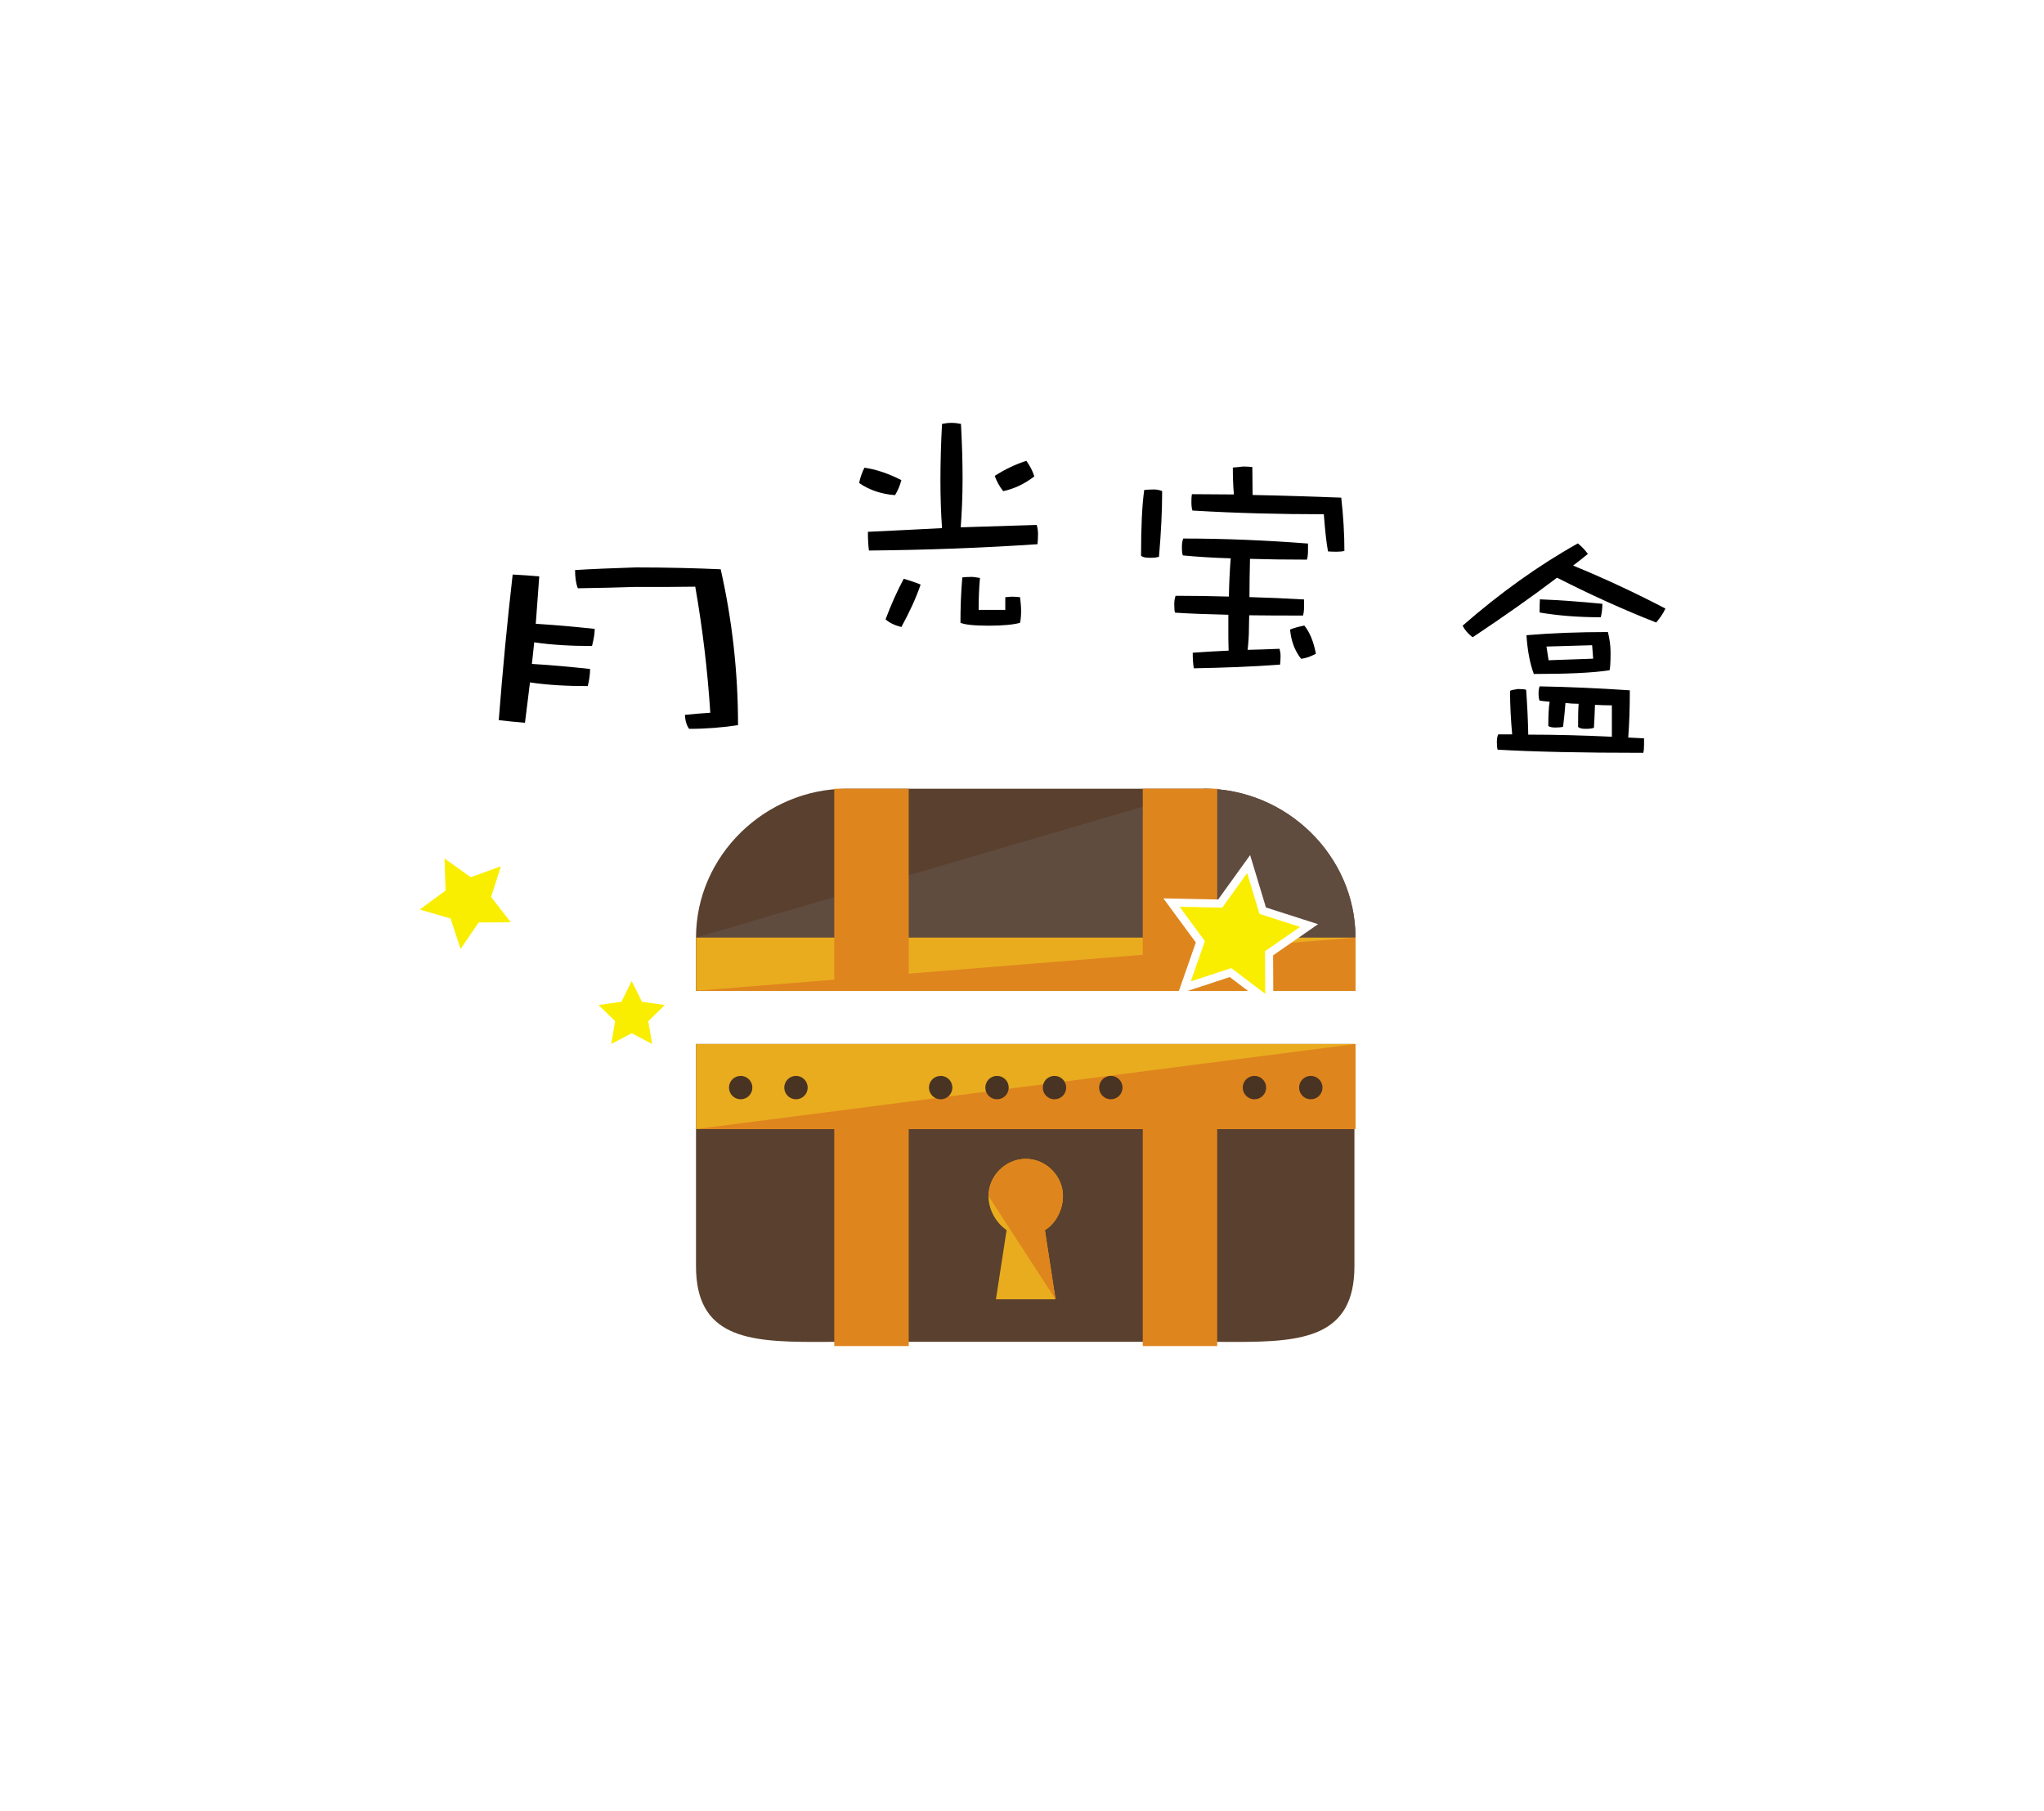<?xml version="1.0" encoding="utf-8"?>
<!-- Generator: Adobe Illustrator 16.0.0, SVG Export Plug-In . SVG Version: 6.00 Build 0)  -->
<!DOCTYPE svg PUBLIC "-//W3C//DTD SVG 1.1//EN" "http://www.w3.org/Graphics/SVG/1.1/DTD/svg11.dtd">
<svg version="1.1" id="Layer_1" xmlns="http://www.w3.org/2000/svg" xmlns:xlink="http://www.w3.org/1999/xlink" x="0px" y="0px"
	 width="126.877px" height="112.438px" viewBox="0 0 126.877 112.438" enable-background="new 0 0 126.877 112.438"
	 xml:space="preserve">
<rect fill="#FFFFFF" width="126.877" height="112.438"/>
<g>
	<path d="M42.523,45.741l-0.149-0.203c-0.215-0.291-0.332-0.662-0.36-1.136l-0.028-0.48l0.479-0.047
		c0.354-0.034,0.718-0.068,1.095-0.098c-0.163-2.28-0.438-4.582-0.821-6.854c-0.85,0.01-1.975,0.01-3.357,0.01
		c-1.016,0.032-2.189,0.065-3.51,0.082l-0.354,0.005l-0.121-0.334c-0.133-0.365-0.197-0.791-0.197-1.301v-0.469l0.468-0.03
		c1.008-0.065,2.281-0.114,3.77-0.165h0.02c1.792,0,3.57,0.039,5.304,0.116l0.381,0.017l0.084,0.372
		c0.724,3.198,1.09,6.491,1.09,9.786v0.431l-0.426,0.063c-1.051,0.158-2.068,0.235-3.11,0.235H42.523z M32.547,45.362
		c-0.581-0.049-1.115-0.099-1.646-0.165l-0.474-0.059l0.037-0.476c0.24-3.129,0.53-6.176,0.862-9.058l0.055-0.468l0.471,0.026
		c0.579,0.032,1.136,0.066,1.668,0.115l0.487,0.045c0,0-0.153,2.14-0.213,2.932c1.12,0.073,2.223,0.183,3.176,0.283l0.447,0.047
		v0.45c0,0.401-0.09,0.804-0.183,1.182L37.142,40.6h-0.393c-1.179,0-2.213-0.054-3.144-0.165c-0.011,0.105-0.021,0.21-0.033,0.312
		c1.082,0.074,2.168,0.182,3.11,0.281l0.447,0.047v0.45c0,0.37-0.054,0.77-0.16,1.188l-0.096,0.377h-0.389
		c-1.183,0-2.218-0.055-3.149-0.166c-0.035,0.288-0.307,2.48-0.307,2.48L32.547,45.362z"/>
	<path fill="#FFFFFF" d="M39.451,35.221c2.032,0,3.803,0.05,5.284,0.115c0.718,3.176,1.077,6.401,1.077,9.676
		c-0.979,0.147-1.985,0.229-3.036,0.229c-0.145-0.196-0.24-0.475-0.264-0.868c0.502-0.049,1.027-0.098,1.578-0.131
		c-0.168-2.619-0.479-5.223-0.933-7.826c-0.884,0.017-2.152,0.017-3.778,0.017c-1.028,0.032-2.199,0.065-3.516,0.082
		c-0.119-0.328-0.167-0.704-0.167-1.13C36.701,35.319,37.97,35.271,39.451,35.221 M31.823,35.663
		c0.573,0.032,1.124,0.065,1.65,0.114c-0.072,1.016-0.145,1.998-0.216,2.947c1.195,0.065,2.415,0.181,3.659,0.312
		c0,0.327-0.072,0.671-0.168,1.063c-1.292,0-2.487-0.065-3.587-0.229c-0.048,0.458-0.096,0.917-0.144,1.342
		c1.172,0.066,2.367,0.181,3.611,0.312c0,0.327-0.049,0.688-0.145,1.064c-1.291,0-2.486-0.065-3.586-0.229
		c-0.097,0.852-0.215,1.687-0.311,2.505c-0.574-0.049-1.102-0.098-1.627-0.163C31.201,41.59,31.487,38.577,31.823,35.663
		 M39.451,34.221h-0.017h-0.018c-1.334,0.045-2.717,0.097-3.785,0.166l-0.935,0.061v0.938c0,0.569,0.074,1.051,0.228,1.471
		l0.242,0.668l0.71-0.009c1.323-0.017,2.501-0.05,3.534-0.083c0.232,0,0.458,0.001,0.677,0.001c0.851,0,1.597-0.001,2.227-0.006
		c0.317,1.956,0.555,3.932,0.708,5.894c-0.206,0.019-0.408,0.038-0.606,0.058l-0.959,0.093l0.058,0.962
		c0.033,0.563,0.188,1.036,0.457,1.401l0.299,0.407h0.506c1.067,0,2.109-0.079,3.186-0.241l0.851-0.127v-0.861
		c0-3.332-0.37-6.662-1.102-9.896l-0.169-0.744l-0.763-0.034C43.034,34.26,41.241,34.221,39.451,34.221L39.451,34.221z
		 M30.938,34.611l-0.107,0.938c-0.333,2.888-0.624,5.941-0.865,9.076l-0.073,0.951l0.947,0.117c0.537,0.067,1.077,0.117,1.665,0.167
		l0.966,0.083l0.112-0.963c0.044-0.375,0.093-0.754,0.142-1.135c0.016-0.125,0.032-0.249,0.048-0.373
		c0.819,0.078,1.716,0.116,2.714,0.116h0.777l0.191-0.754c0.117-0.458,0.176-0.899,0.176-1.311v-0.815l0.091-0.373
		c0.1-0.407,0.196-0.844,0.196-1.3v-0.9l-0.896-0.094c-0.814-0.086-1.739-0.179-2.691-0.249c0.047-0.635,0.094-1.282,0.142-1.944
		l0.068-0.977l-0.975-0.091c-0.537-0.05-1.1-0.084-1.686-0.117L30.938,34.611L30.938,34.611z"/>
</g>
<g>
	<path d="M55.829,39.405c-0.493-0.123-0.883-0.313-1.191-0.584l-0.26-0.228L54.5,38.27c0.342-0.912,0.73-1.78,1.156-2.58
		l0.192-0.363l0.394,0.119c0.341,0.103,0.717,0.223,1.093,0.376L57.771,36l-0.151,0.445c-0.283,0.832-0.674,1.694-1.23,2.714
		l-0.185,0.339L55.829,39.405z M61.37,39.338c-1.444,0-1.826-0.167-1.952-0.222l-0.3-0.131v-0.327c0-1.02,0.038-1.954,0.116-2.859
		l0.034-0.398l0.396-0.054c0.127-0.018,0.348-0.037,0.641-0.037c0.132,0,0.306,0.024,0.509,0.057l0.462,0.073l0.051,0.48
		c-0.042,0.458-0.066,0.923-0.075,1.437h0.649v-0.742l0.559-0.052c0.151-0.015,0.277-0.025,0.367-0.025
		c0.2,0,0.383,0.018,0.547,0.036l0.397,0.045l0.044,0.397c0.039,0.359,0.068,0.632,0.068,0.89c0,0.42-0.042,0.699-0.077,0.859
		l-0.063,0.291l-0.285,0.083C63.002,39.271,62.3,39.338,61.37,39.338z M53.441,34.239c-0.048-0.348-0.07-0.75-0.07-1.229v-0.478
		l0.478-0.021c1.055-0.049,2.162-0.105,3.316-0.164l0.775-0.04c-0.045-0.783-0.067-1.612-0.067-2.474c0-1.133,0.033-2.326,0.1-3.547
		l0.021-0.386l0.379-0.077c0.174-0.035,0.409-0.075,0.689-0.075c0.279,0,0.515,0.04,0.688,0.075l0.379,0.077l0.021,0.387
		c0.067,1.271,0.1,2.394,0.1,3.432c0,0.817-0.026,1.639-0.079,2.495c1.338-0.043,4.549-0.142,4.549-0.142l0.11,0.369
		c0.069,0.232,0.103,0.461,0.103,0.699c0,0.324-0.019,0.558-0.037,0.701l-0.052,0.409l-0.411,0.027
		c-3.398,0.229-6.929,0.361-10.49,0.394L53.5,34.676L53.441,34.239z M55.519,31.232c-0.955-0.074-1.764-0.35-2.473-0.841
		l-0.267-0.186l0.061-0.319c0.069-0.366,0.191-0.719,0.371-1.079l0.161-0.322l0.356,0.051c0.774,0.11,1.599,0.386,2.449,0.819
		l0.354,0.181l-0.097,0.387c-0.095,0.375-0.246,0.735-0.451,1.071l-0.159,0.263L55.519,31.232z M61.876,30.795
		c-0.262-0.336-0.47-0.714-0.602-1.091l-0.131-0.373l0.332-0.213c0.671-0.431,1.372-0.764,2.084-0.989l0.35-0.111l0.211,0.301
		c0.268,0.381,0.45,0.743,0.561,1.108l0.1,0.328l-0.271,0.211c-0.651,0.507-1.369,0.848-2.134,1.012l-0.307,0.065L61.876,30.795z"/>
	<path fill="#FFFFFF" d="M59.062,26.248c0.229,0,0.425,0.032,0.589,0.065c0.065,1.244,0.099,2.374,0.099,3.405
		c0,1.113-0.05,2.129-0.115,3.013c1.507-0.049,3.078-0.099,4.716-0.147c0.049,0.164,0.082,0.344,0.082,0.557
		c0,0.295-0.017,0.508-0.033,0.639c-3.405,0.229-6.893,0.36-10.462,0.393c-0.049-0.36-0.065-0.753-0.065-1.162
		c1.44-0.065,2.979-0.147,4.601-0.229c-0.065-0.917-0.099-1.899-0.099-2.947c0-1.129,0.033-2.309,0.099-3.52
		C58.636,26.28,58.832,26.248,59.062,26.248 M63.711,28.605c0.229,0.327,0.393,0.639,0.491,0.966
		c-0.59,0.459-1.244,0.77-1.932,0.917c-0.229-0.295-0.41-0.622-0.524-0.949C62.385,29.129,63.04,28.818,63.711,28.605
		 M53.658,29.031c0.688,0.098,1.457,0.344,2.292,0.77c-0.082,0.327-0.213,0.639-0.393,0.934c-0.852-0.066-1.589-0.312-2.227-0.754
		C53.396,29.637,53.511,29.326,53.658,29.031 M60.306,35.81c0.131,0,0.311,0.032,0.523,0.065c-0.065,0.721-0.082,1.392-0.082,1.981
		h1.654V37.07c0.18-0.017,0.327-0.033,0.426-0.033c0.18,0,0.344,0.017,0.491,0.033c0.032,0.295,0.065,0.573,0.065,0.835
		c0,0.36-0.033,0.605-0.065,0.753c-0.394,0.114-1.048,0.18-1.948,0.18c-0.901,0-1.49-0.065-1.752-0.18
		c0-0.934,0.032-1.866,0.114-2.816C59.847,35.826,60.044,35.81,60.306,35.81 M56.098,35.924c0.327,0.099,0.688,0.213,1.048,0.36
		c-0.295,0.868-0.704,1.735-1.195,2.636c-0.393-0.098-0.721-0.245-0.982-0.475C55.312,37.528,55.688,36.693,56.098,35.924
		 M59.062,25.248c-0.325,0-0.592,0.046-0.788,0.085l-0.759,0.153l-0.041,0.773c-0.066,1.229-0.101,2.432-0.101,3.573
		c0,0.688,0.015,1.358,0.043,2l-0.277,0.014c-1.152,0.06-2.259,0.116-3.313,0.164l-0.954,0.044v0.955
		c0,0.502,0.024,0.927,0.074,1.297l0.118,0.873l0.882-0.008c0.478-0.004,0.954-0.011,1.43-0.019l-0.16,0.301
		c-0.436,0.819-0.834,1.708-1.184,2.64l-0.242,0.647l0.52,0.456c0.369,0.324,0.827,0.551,1.4,0.693l0.749,0.186l0.37-0.678
		c0.57-1.045,0.972-1.933,1.265-2.793l0.303-0.891l-0.871-0.356c-0.219-0.089-0.436-0.167-0.643-0.235
		c0.641-0.017,1.278-0.035,1.914-0.058l-0.06,0.69c-0.079,0.92-0.118,1.869-0.118,2.902v0.654l0.6,0.262
		c0.281,0.123,0.779,0.264,2.152,0.264c0.977,0,1.726-0.074,2.227-0.219l0.571-0.166l0.128-0.581
		c0.059-0.269,0.088-0.595,0.088-0.967c0-0.295-0.032-0.589-0.063-0.872l-0.008-0.071l-0.087-0.796l-0.795-0.09
		c-0.17-0.019-0.371-0.039-0.604-0.039c-0.102,0-0.243,0.012-0.414,0.027l-0.104,0.01l-0.498,0.047
		c0.004-0.053,0.009-0.104,0.014-0.156l0.084-0.934l-0.49-0.076c1.025-0.051,2.042-0.11,3.047-0.178l0.821-0.056l0.104-0.816
		c0.019-0.148,0.041-0.401,0.041-0.765c0-0.287-0.04-0.562-0.124-0.842l-0.219-0.737l-0.77,0.022
		c-1.244,0.037-2.451,0.075-3.619,0.112c0.032-0.672,0.049-1.325,0.049-1.978v-0.002l0.053,0.152
		c0.149,0.428,0.385,0.854,0.68,1.233l0.385,0.495l0.614-0.132c0.838-0.18,1.624-0.552,2.336-1.105l0.541-0.421l-0.198-0.656
		c-0.125-0.418-0.331-0.827-0.63-1.252l-0.421-0.601l-0.7,0.222c-0.754,0.239-1.495,0.591-2.202,1.045l-0.462,0.297
		c-0.012-0.842-0.043-1.743-0.095-2.733l-0.041-0.773l-0.76-0.154C59.652,25.294,59.386,25.248,59.062,25.248L59.062,25.248z
		 M53.086,27.939l-0.322,0.645c-0.2,0.402-0.337,0.797-0.415,1.209l-0.121,0.639l0.533,0.37c0.773,0.536,1.688,0.849,2.719,0.93
		l0.612,0.048l0.319-0.524c0.231-0.38,0.402-0.787,0.509-1.211l0.194-0.772l-0.71-0.361c-0.899-0.459-1.776-0.751-2.605-0.869
		L53.086,27.939L53.086,27.939z"/>
</g>
<g>
	<path d="M73.608,41.562c-0.049-0.305-0.072-0.646-0.072-1.045V40.05l0.466-0.032c0.56-0.039,1.14-0.077,1.749-0.108
		c-0.004-0.267-0.004-1.264-0.004-1.264c-1.057-0.028-2.008-0.061-2.842-0.118l-0.287-0.02l-0.127-0.259
		c-0.061-0.122-0.101-0.296-0.101-0.745c0-0.26,0.037-0.487,0.112-0.694l0.12-0.329h0.35c0.937,0,1.873,0.012,2.819,0.035
		c0.016-0.491,0.037-0.948,0.065-1.378c-0.849-0.033-1.679-0.089-2.475-0.164l-0.221-0.021l-0.132-0.178
		c-0.139-0.186-0.165-0.433-0.165-0.823c0-0.179,0.013-0.446,0.118-0.71l0.126-0.313h0.338c2.471,0,5.089,0.104,7.782,0.312
		l0.462,0.035v0.938c0,0.239-0.03,0.475-0.085,0.664l-0.105,0.36h-0.375c-1.108,0-2.124-0.012-3.046-0.035
		c-0.01,0.479-0.018,0.936-0.021,1.375c0.984,0.032,1.956,0.076,2.917,0.134l0.471,0.028v0.929c0,0.312-0.046,0.54-0.084,0.676
		l-0.039,0.139l0.022,0.027c0.387,0.464,0.665,1.129,0.828,1.979l0.069,0.363l-0.327,0.173c-0.39,0.205-0.758,0.328-1.095,0.366
		l-0.274,0.03l-0.172-0.215c-0.151-0.189-0.281-0.393-0.391-0.611c0.003,0.043,0.004,0.088,0.004,0.135
		c0,0.261-0.019,0.465-0.037,0.596l-0.058,0.397l-0.399,0.03c-1.596,0.12-3.306,0.193-5.383,0.229l-0.434,0.008L73.608,41.562z
		 M78.024,38.994c0,0.272-0.01,0.543-0.031,0.828c0.47-0.013,0.93-0.028,1.406-0.05l0.283-0.014
		c-0.048-0.204-0.082-0.416-0.103-0.638l-0.033-0.37l0.108-0.044c-0.565-0.001-1.107-0.003-1.626-0.009
		C78.026,38.798,78.024,38.896,78.024,38.994z M71.368,35.123c-0.305,0-0.649-0.033-0.895-0.278l-0.146-0.146v-0.207
		c0-1.802,0.068-3.197,0.202-4.146l0.055-0.388l0.39-0.039c0.178-0.019,0.374-0.036,0.623-0.036c0.259,0,0.503,0.045,0.727,0.134
		l0.314,0.126v0.339c0,1.225-0.067,2.61-0.199,4.12l-0.027,0.312l-0.293,0.112C71.934,35.095,71.716,35.123,71.368,35.123z
		 M82.977,34.746c-0.141,0-0.332,0-0.577-0.018l-0.38-0.027l-0.074-0.374c-0.083-0.417-0.156-1.015-0.232-1.907
		c-2.74-0.007-5.271-0.082-7.722-0.229l-0.324-0.02l-0.114-0.303c-0.068-0.182-0.098-0.396-0.098-0.718
		c0-0.178,0.003-0.373,0.042-0.571l0.079-0.403c0,0,2.225,0.013,2.479,0.015c-0.02-0.362-0.029-0.749-0.029-1.168v-0.456
		l0.562-0.052c0.149-0.013,0.32-0.028,0.513-0.054c0.033,0,0.064,0,0.096,0c0.259,0,0.433,0.015,0.592,0.031l0.449,0.045
		c0,0,0.012,1.573,0.014,1.697c1.688,0.035,3.362,0.095,5.022,0.154l0.431,0.016l0.049,0.429c0.134,1.191,0.199,2.292,0.199,3.363
		v0.379l-0.365,0.103C83.426,34.724,83.221,34.746,82.977,34.746z"/>
	<path fill="#FFFFFF" d="M77.164,28.958c0.229,0,0.409,0.016,0.572,0.032c0,0.59,0.017,1.163,0.017,1.735
		c1.851,0.033,3.685,0.099,5.502,0.164c0.131,1.162,0.196,2.26,0.196,3.308c-0.115,0.032-0.278,0.049-0.475,0.049
		c-0.132,0-0.312,0-0.541-0.017c-0.098-0.491-0.18-1.261-0.262-2.309c-2.701,0-5.419-0.065-8.153-0.229
		c-0.05-0.132-0.065-0.312-0.065-0.541c0-0.147,0-0.311,0.032-0.475c0.868,0,1.735,0.017,2.604,0.017
		c-0.049-0.557-0.065-1.113-0.065-1.67C76.705,29.007,76.918,28.99,77.164,28.958 M71.597,30.382c0.197,0,0.377,0.033,0.541,0.099
		c0,1.212-0.065,2.57-0.197,4.076c-0.131,0.05-0.311,0.066-0.572,0.066c-0.263,0-0.442-0.033-0.541-0.132
		c0-1.784,0.065-3.144,0.197-4.076C71.188,30.398,71.368,30.382,71.597,30.382 M73.447,33.428c2.604,0,5.19,0.114,7.744,0.311v0.475
		c0,0.229-0.032,0.41-0.065,0.524c-1.31,0-2.488-0.017-3.536-0.049c-0.017,0.818-0.033,1.62-0.033,2.374
		c1.146,0.032,2.275,0.081,3.39,0.147v0.458c0,0.245-0.033,0.426-0.065,0.54c-1.212,0-2.325,0-3.341-0.017
		c0,0.278-0.016,0.541-0.016,0.803c0,0.475-0.033,0.917-0.082,1.343c0.639-0.017,1.293-0.033,1.98-0.065
		c0.033,0.114,0.065,0.262,0.065,0.458c0,0.229-0.016,0.409-0.032,0.524c-1.735,0.131-3.521,0.196-5.354,0.229
		c-0.05-0.311-0.066-0.639-0.066-0.966c0.704-0.049,1.441-0.098,2.228-0.131c-0.017-0.426-0.017-0.852-0.017-1.277v-0.949
		c-1.261-0.033-2.357-0.065-3.308-0.131c-0.032-0.065-0.049-0.246-0.049-0.524c0-0.163,0.017-0.344,0.082-0.523
		c1.097,0,2.193,0.017,3.307,0.049c0.017-0.786,0.05-1.588,0.115-2.374c-1.13-0.032-2.112-0.099-2.964-0.18
		c-0.049-0.065-0.065-0.246-0.065-0.524C73.365,33.771,73.382,33.591,73.447,33.428 M80.962,38.83
		c0.328,0.394,0.573,0.982,0.721,1.752c-0.312,0.164-0.622,0.278-0.917,0.312c-0.393-0.491-0.622-1.097-0.688-1.817
		C80.323,38.978,80.618,38.896,80.962,38.83 M77.164,27.958h-0.065l-0.064,0.009c-0.184,0.023-0.348,0.038-0.492,0.051l-0.108,0.01
		l-0.908,0.084v0.912c0,0.23,0.003,0.451,0.009,0.664c-0.078-0.001-0.157-0.002-0.235-0.002c-0.438-0.005-0.874-0.009-1.312-0.009
		h-0.822l-0.027,0.137v-0.011l-0.63-0.251c-0.282-0.112-0.589-0.17-0.911-0.17c-0.273,0-0.491,0.02-0.674,0.038l-0.779,0.08
		l-0.109,0.775c-0.14,0.985-0.207,2.365-0.207,4.216v0.414l0.293,0.293c0.425,0.425,1.023,0.425,1.248,0.425
		c0.302,0,0.623-0.016,0.928-0.132l0.502-0.191l0.097,0.129l0.441,0.042c0.645,0.062,1.312,0.109,1.993,0.144
		c-0.007,0.128-0.014,0.258-0.019,0.391c-0.79-0.017-1.562-0.024-2.338-0.024h-0.7l-0.239,0.658
		c-0.096,0.263-0.143,0.546-0.143,0.865c0,0.479,0.041,0.742,0.151,0.967l0.255,0.516l0.574,0.039
		c0.713,0.05,1.507,0.08,2.376,0.106c0,0.102,0,0.202,0,0.304c-0.439,0.025-0.865,0.055-1.28,0.084l-0.931,0.064v0.933
		c0,0.425,0.025,0.793,0.079,1.124l0.138,0.857l0.867-0.016c2.086-0.037,3.806-0.11,5.411-0.231l0.8-0.061l0.035-0.245l0.512-0.059
		c0.404-0.045,0.82-0.183,1.271-0.42l0.655-0.346l-0.139-0.728c-0.159-0.83-0.426-1.509-0.794-2.021
		c0.05-0.214,0.075-0.455,0.075-0.704V37.21v-0.942l-0.94-0.056c-0.797-0.048-1.614-0.087-2.441-0.117
		c0.001-0.126,0.004-0.253,0.006-0.382c0.795,0.017,1.65,0.024,2.556,0.024h0.751l0.155-0.534l0.331,0.023
		c0.261,0.02,0.464,0.02,0.613,0.02c0.294,0,0.538-0.028,0.744-0.086l0.73-0.204v-0.759c0-1.091-0.066-2.209-0.202-3.42
		l-0.097-0.855l-0.861-0.031c-1.41-0.051-2.976-0.107-4.548-0.145c-0.004-0.25-0.007-0.501-0.007-0.756v-0.903l-0.898-0.092
		C77.647,27.977,77.434,27.958,77.164,27.958L77.164,27.958z M78.521,39.307c0-0.035,0.001-0.069,0.002-0.104
		c0.186,0.001,0.373,0.002,0.563,0.003c0.003,0.026,0.005,0.053,0.009,0.079C78.9,39.293,78.709,39.3,78.521,39.307L78.521,39.307z"
		/>
</g>
<g>
	<path d="M102.003,47.23c-3.774,0-6.825-0.066-9.067-0.197l-0.319-0.019l-0.117-0.298c-0.038-0.099-0.083-0.263-0.083-0.657
		c0-0.171,0.013-0.427,0.126-0.679l0.132-0.296h0.648c-0.059-0.779-0.088-1.504-0.088-2.202v-0.311l0.278-0.138
		c0.165-0.082,0.377-0.124,0.644-0.161c0.032,0,0.064-0.001,0.095-0.001c0.294,0,0.473,0.021,0.609,0.061l-0.12-0.322
		c-0.259-0.689-0.418-1.522-0.489-2.548l-0.033-0.49l0.49-0.042c0.935-0.08,1.932-0.136,2.981-0.167
		c-0.771-0.049-1.508-0.133-2.204-0.25l-0.417-0.07c0,0,0-0.675,0.002-0.799c-1.022,0.731-2.143,1.504-3.383,2.331l-0.297,0.198
		l-0.284-0.217c-0.342-0.262-0.6-0.562-0.766-0.895l-0.173-0.346l0.291-0.255c2.356-2.058,4.792-3.797,7.239-5.168l0.293-0.164
		l0.263,0.21c0.272,0.217,0.521,0.479,0.718,0.756l0.267,0.376l-0.352,0.297c-0.085,0.071-0.17,0.14-0.254,0.207
		c1.665,0.708,3.336,1.499,4.977,2.355l0.416,0.218l-0.19,0.429c-0.138,0.31-0.337,0.614-0.645,0.984l-0.231,0.278l-0.336-0.132
		c-0.891-0.35-1.784-0.724-2.69-1.127c-0.019,0.145-0.044,0.292-0.077,0.442l-0.068,0.309h0.415l0.093,0.383
		c0.119,0.497,0.178,0.953,0.178,1.394c0,1.085-0.077,1.238-0.118,1.321l-0.116,0.232l-0.257,0.038
		c-0.309,0.047-0.655,0.086-1.048,0.118c0.748,0.037,1.505,0.081,2.269,0.133l0.466,0.032v0.467c0,0.894-0.022,1.717-0.065,2.456
		l0.949,0.048v0.885c0,0.27-0.021,0.47-0.068,0.631l-0.105,0.36H102.003z M99.555,45.208v-0.933
		c-0.022-0.001-0.045-0.002-0.067-0.003c-0.012,0.313-0.026,0.619-0.047,0.931C99.479,45.205,99.517,45.207,99.555,45.208z
		 M95.608,45.104v-0.043c0-0.431,0.009-0.772,0.029-1.056c-0.051-0.007-0.332-0.052-0.332-0.052
		c0.021,0.394,0.036,0.775,0.047,1.148C95.438,45.103,95.523,45.103,95.608,45.104z M96.316,36.735
		c0.358,0.019,0.726,0.042,1.104,0.068c-0.238-0.117-0.478-0.236-0.719-0.357C96.575,36.542,96.446,36.639,96.316,36.735z"/>
	<path fill="#FFFFFF" d="M97.942,33.73c0.246,0.196,0.459,0.426,0.622,0.655c-0.311,0.262-0.622,0.491-0.917,0.721
		c1.998,0.818,3.913,1.719,5.73,2.668c-0.131,0.295-0.327,0.573-0.572,0.868c-2.047-0.803-4.094-1.735-6.156-2.783
		c-1.572,1.195-3.324,2.423-5.239,3.7c-0.278-0.213-0.491-0.459-0.622-0.721C93.112,36.809,95.486,35.106,97.942,33.73
		 M95.585,37.202c1.244,0.049,2.538,0.146,3.88,0.278c0,0.262-0.032,0.54-0.098,0.835c-1.375,0-2.636-0.099-3.799-0.295
		C95.568,37.742,95.568,37.464,95.585,37.202 M99.809,39.232c0.099,0.409,0.164,0.835,0.164,1.276c0,0.655-0.032,1.031-0.065,1.098
		c-1.08,0.163-2.652,0.229-4.699,0.229c-0.245-0.654-0.393-1.457-0.458-2.406C96.289,39.298,97.976,39.232,99.809,39.232
		 M96.125,40.983l2.768-0.098l-0.065-0.835l-2.833,0.082L96.125,40.983 M95.568,42.604c1.801,0.033,3.668,0.115,5.6,0.246
		c0,1.097-0.033,2.079-0.099,2.931c0.328,0.017,0.655,0.032,0.982,0.049v0.409c0,0.213-0.016,0.377-0.049,0.491
		c-3.782,0-6.795-0.065-9.038-0.196c-0.032-0.082-0.049-0.245-0.049-0.475c0-0.164,0.017-0.328,0.082-0.475h0.868
		c-0.082-0.901-0.132-1.802-0.132-2.702c0.099-0.049,0.263-0.082,0.491-0.114c0.246,0,0.41,0.017,0.508,0.049
		c0.065,0.9,0.114,1.834,0.131,2.783c1.735,0,3.472,0.05,5.19,0.131v-1.948c-0.377,0-0.721-0.016-1.048-0.032
		c-0.017,0.458-0.033,0.933-0.065,1.424c-0.131,0.05-0.295,0.066-0.524,0.066c-0.213,0-0.359-0.033-0.458-0.115
		c0-0.557,0-1.048,0.033-1.44c-0.295,0-0.558-0.017-0.819-0.05c-0.032,0.459-0.082,0.95-0.147,1.474
		c-0.098,0.033-0.262,0.05-0.475,0.05s-0.36-0.033-0.442-0.099c0-0.605,0.017-1.113,0.082-1.506
		c-0.229-0.017-0.426-0.033-0.622-0.065c-0.049-0.099-0.065-0.263-0.065-0.459C95.503,42.883,95.52,42.735,95.568,42.604
		 M98.04,32.529l-0.586,0.329c-2.478,1.388-4.941,3.146-7.324,5.228l-0.582,0.509l0.346,0.691c0.2,0.4,0.506,0.76,0.909,1.067
		l0.567,0.435l0.595-0.396c0.618-0.412,1.206-0.811,1.767-1.196l0.021,0.303c0.061,0.879,0.185,1.628,0.379,2.273l-0.046,0.007
		c-0.314,0.044-0.569,0.097-0.795,0.208l-0.557,0.275v0.621c0,0.548,0.018,1.11,0.053,1.702H92.35l-0.265,0.593
		c-0.151,0.338-0.169,0.666-0.169,0.882c0,0.378,0.035,0.63,0.118,0.841l0.234,0.595l0.638,0.037
		c2.253,0.132,5.312,0.198,9.097,0.198h0.751l0.209-0.721c0.061-0.208,0.089-0.453,0.089-0.771V45.83v-0.95l-0.924-0.048
		c0.026-0.613,0.04-1.276,0.04-1.981v-0.935l-0.933-0.063c-0.116-0.008-0.232-0.016-0.349-0.022
		c0.048-0.195,0.086-0.546,0.086-1.321c0-0.48-0.062-0.976-0.192-1.511l-0.027-0.114c0.565,0.24,1.127,0.47,1.688,0.689l0.673,0.264
		l0.462-0.556c0.338-0.407,0.56-0.747,0.717-1.102l0.381-0.857l-0.832-0.435c-1.406-0.734-2.835-1.421-4.264-2.048l0.336-0.283
		l-0.533-0.75c-0.225-0.315-0.506-0.612-0.814-0.857L98.04,32.529L98.04,32.529z"/>
</g>
<g>
	<path fill="#5A402E" d="M74.696,83.789H52.579l-2.006,0.007c-3.507,0-7.87,0-7.87-5.194v-14.3h41.87v14.3
		c0,2.228-0.789,3.684-2.412,4.449c-1.46,0.688-3.415,0.745-5.458,0.745L74.696,83.789z"/>
	<path fill="#FFFFFF" d="M84.073,64.802v13.8c0,4.398-3.212,4.695-7.371,4.695c-0.648,0-1.32-0.008-2.006-0.008H52.579
		c-0.686,0-1.357,0.008-2.006,0.008c-4.158,0-7.37-0.297-7.37-4.695v-13.8H84.073 M85.073,63.802h-1h-40.87h-1v1v13.8
		c0,5.695,4.838,5.695,8.37,5.695c0.321,0,0.648-0.002,0.98-0.004c0.337-0.002,0.68-0.004,1.025-0.004h22.117
		c0.346,0,0.688,0.002,1.025,0.004c0.332,0.002,0.66,0.004,0.98,0.004c3.533,0,8.371,0,8.371-5.695v-13.8V63.802L85.073,63.802z"/>
</g>
<g>
	<path fill="#5A402E" d="M42.703,62.001v-3.802c0-5.281,4.522-9.743,9.876-9.743h22.184c5.354,0,9.876,4.462,9.876,9.743v3.802
		H42.703z"/>
	<path fill="#FFFFFF" d="M74.763,48.956c5.084,0,9.376,4.159,9.376,9.243v3.302H43.203v-3.302c0-5.084,4.292-9.243,9.376-9.243
		H74.763 M74.763,47.956H52.579c-5.722,0-10.376,4.595-10.376,10.243v3.302v1h1h40.936h1v-1v-3.302
		C85.139,52.551,80.484,47.956,74.763,47.956L74.763,47.956z"/>
</g>
<path fill="#604C3F" d="M43.203,58.199v3.302h40.936v-3.302c0-5.084-4.292-9.243-9.376-9.243"/>
<rect x="43.203" y="64.802" fill="#E9AC1F" width="40.936" height="5.282"/>
<polyline fill="#DF851D" points="43.203,70.084 84.139,70.084 84.139,64.802 "/>
<rect x="43.203" y="58.199" fill="#E9AC1F" width="40.936" height="3.302"/>
<polyline fill="#DF851D" points="43.203,61.501 84.139,61.501 84.139,58.199 "/>
<rect x="51.786" y="48.957" fill="#DF851D" width="4.622" height="12.544"/>
<rect x="70.934" y="48.957" fill="#DF851D" width="4.622" height="12.544"/>
<rect x="51.786" y="69.028" fill="#DF851D" width="4.622" height="14.525"/>
<rect x="70.934" y="69.028" fill="#DF851D" width="4.622" height="14.525"/>
<g>
	<circle fill="#493322" cx="58.39" cy="67.509" r="0.726"/>
	<circle fill="#493322" cx="61.888" cy="67.509" r="0.726"/>
	<circle fill="#493322" cx="65.454" cy="67.509" r="0.726"/>
	<circle fill="#493322" cx="68.953" cy="67.509" r="0.726"/>
	<circle fill="#493322" cx="45.976" cy="67.509" r="0.726"/>
	<circle fill="#493322" cx="49.409" cy="67.509" r="0.726"/>
	<circle fill="#493322" cx="77.867" cy="67.509" r="0.726"/>
	<circle fill="#493322" cx="81.365" cy="67.509" r="0.726"/>
</g>
<path fill="#E9AC1F" d="M65.981,74.244c0-1.254-1.055-2.311-2.311-2.311c-1.254,0-2.311,1.057-2.311,2.311
	c0,0.857,0.462,1.65,1.123,2.113l-0.661,4.291h3.697l-0.66-4.291C65.52,75.961,65.981,75.102,65.981,74.244z"/>
<path fill="#DF851D" d="M65.52,80.648l-0.66-4.291c0.66-0.396,1.122-1.256,1.122-2.113c0-1.254-1.055-2.311-2.311-2.311
	c-1.254,0-2.311,1.057-2.311,2.311"/>
<g>
	<polygon fill="#FAEE00" points="39.211,64.417 37.608,65.259 37.915,63.474 36.618,62.212 38.409,61.95 39.211,60.327 
		40.013,61.95 41.804,62.212 40.507,63.474 40.813,65.259 	"/>
	<path fill="#FFFFFF" d="M39.211,60.892l0.636,1.287l1.42,0.207l-1.028,1.001l0.243,1.415l-1.271-0.667l-1.271,0.667l0.243-1.415
		l-1.028-1.001l1.42-0.207L39.211,60.892 M39.211,59.763l-0.448,0.907l-0.52,1.052l-1.16,0.169l-1.003,0.146l0.727,0.707l0.84,0.817
		l-0.199,1.155l-0.171,0.999l0.896-0.472l1.038-0.545l1.038,0.545l0.896,0.472l-0.171-0.999l-0.199-1.155l0.84-0.817l0.727-0.707
		l-1.003-0.146l-1.16-0.169l-0.52-1.052L39.211,59.763L39.211,59.763z"/>
</g>
<g>
	<polygon fill="#FAEE00" points="76.381,60.371 73.511,61.314 74.508,58.46 72.717,56.024 75.739,56.087 77.506,53.635 
		78.38,56.528 81.257,57.451 78.775,59.173 78.789,62.196 	"/>
	<path fill="#FFFFFF" d="M77.413,54.191l0.766,2.535l2.52,0.808l-2.174,1.509l0.013,2.648l-2.109-1.599l-2.514,0.826l0.873-2.501
		l-1.568-2.133l2.646,0.055L77.413,54.191 M77.599,53.078l-0.592,0.821l-1.394,1.935l-2.384-0.049l-1.015-0.021l0.601,0.816
		l1.413,1.921l-0.786,2.252l-0.334,0.956l0.962-0.315l2.265-0.745l1.9,1.44l0.807,0.611l-0.005-1.012l-0.012-2.386l1.958-1.358
		l0.832-0.578l-0.965-0.309l-2.27-0.729l-0.689-2.283L77.599,53.078L77.599,53.078z"/>
</g>
<g>
	<polygon fill="#FAEE00" points="27.768,57.219 25.494,56.559 27.402,55.155 27.33,52.789 29.254,54.17 31.482,53.372 
		30.761,55.627 32.212,57.498 29.844,57.511 28.509,59.469 	"/>
	<path fill="#FFFFFF" d="M27.596,53.287l1.619,1.162l1.875-0.671l-0.607,1.897l1.222,1.575l-1.993,0.011l-1.123,1.647l-0.624-1.894
		l-1.913-0.556l1.605-1.181L27.596,53.287 M27.065,52.291l0.03,1.012l0.053,1.729l-1.394,1.024l-0.816,0.601l0.973,0.283l1.66,0.481
		l0.542,1.644l0.316,0.963l0.571-0.837l0.976-1.432l1.73-0.009l1.014-0.005L32.1,56.944l-1.061-1.367l0.527-1.646l0.309-0.964
		l-0.953,0.341l-1.629,0.583l-1.406-1.01L27.065,52.291L27.065,52.291z"/>
</g>
</svg>
